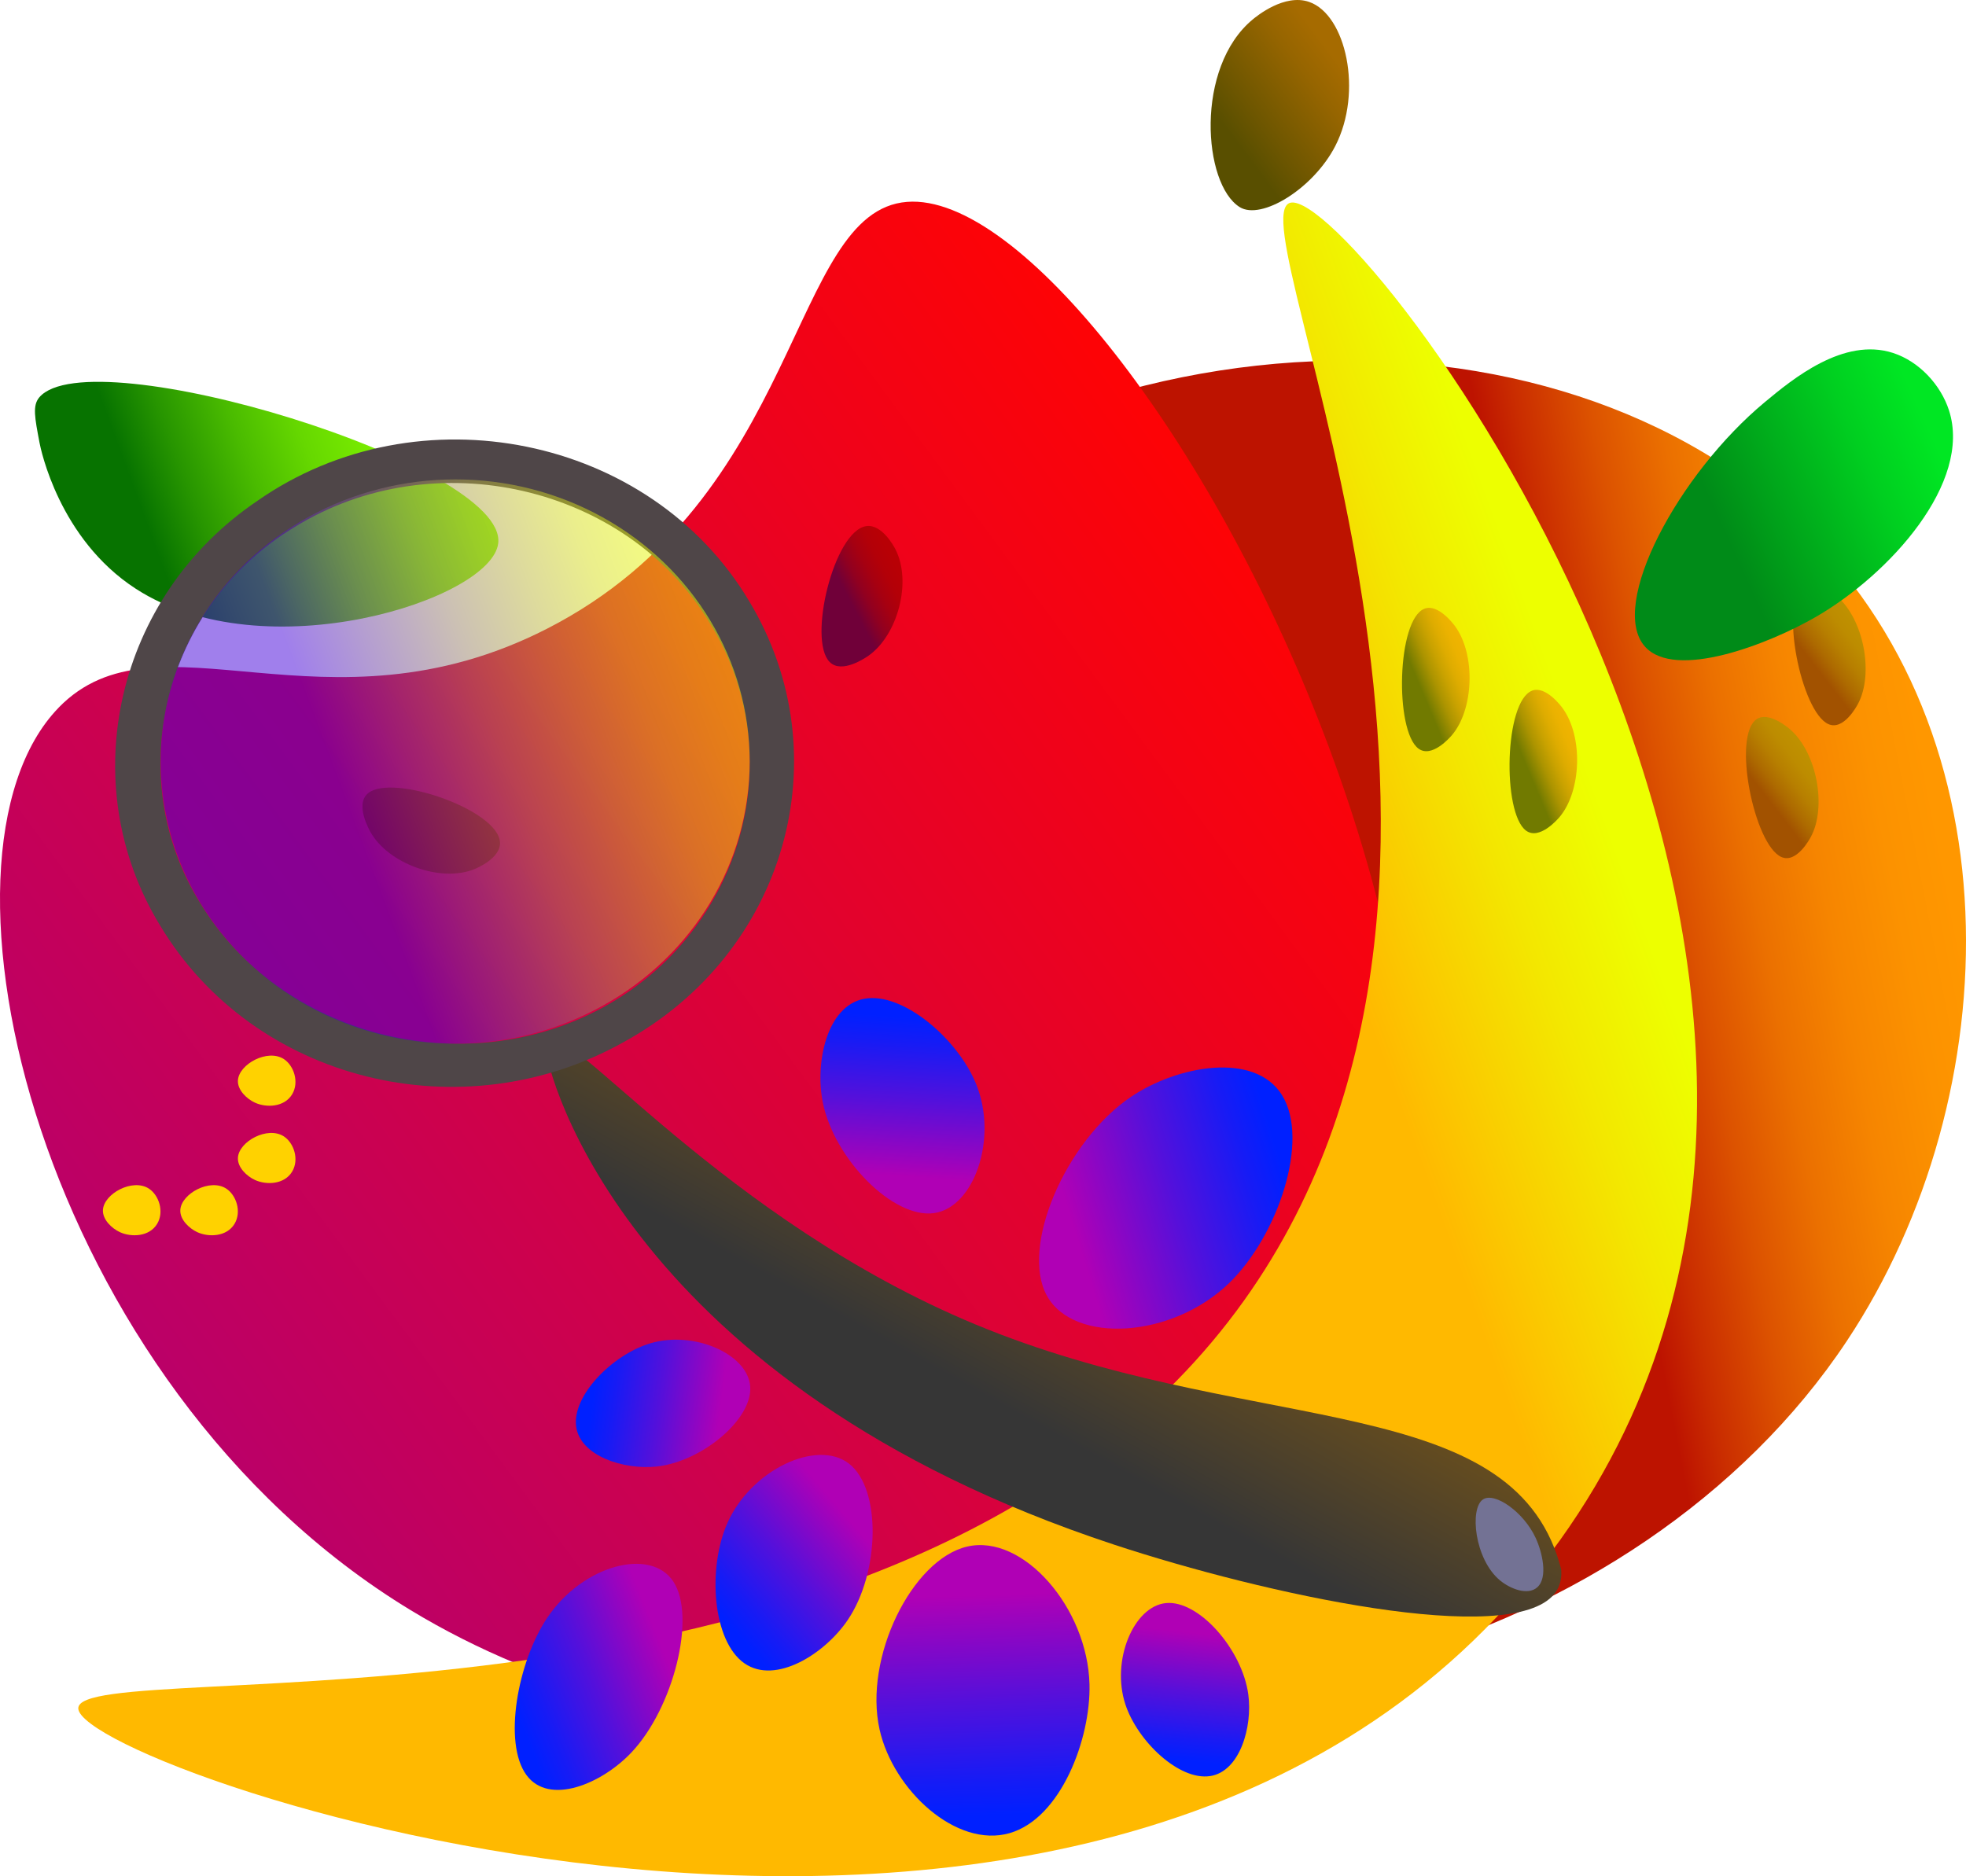 <?xml version="1.0" encoding="UTF-8"?>
<svg xmlns="http://www.w3.org/2000/svg" xmlns:xlink="http://www.w3.org/1999/xlink" viewBox="0 0 756.65 722.22">
    <defs>
        <style>
            .cls-1 {
            fill: url(#linear-gradient-20);
            opacity: .5;
            }

            .cls-1, .cls-2, .cls-3, .cls-4, .cls-5, .cls-6, .cls-7, .cls-8, .cls-9, .cls-10, .cls-11, .cls-12, .cls-13, .cls-14, .cls-15, .cls-16, .cls-17, .cls-18, .cls-19, .cls-20, .cls-21, .cls-22, .cls-23, .cls-24 {
            stroke-width: 0px;
            }

            .cls-2 {
            fill: url(#linear-gradient);
            }

            .cls-3 {
            fill: url(#linear-gradient-11);
            }

            .cls-4 {
            fill: url(#linear-gradient-12);
            }

            .cls-5 {
            fill: url(#linear-gradient-13);
            }

            .cls-6 {
            fill: url(#linear-gradient-10);
            }

            .cls-7 {
            fill: url(#linear-gradient-17);
            }

            .cls-8 {
            fill: url(#linear-gradient-16);
            }

            .cls-9 {
            fill: url(#linear-gradient-19);
            }

            .cls-10 {
            fill: url(#linear-gradient-15);
            }

            .cls-11 {
            fill: url(#linear-gradient-18);
            }

            .cls-12 {
            fill: url(#linear-gradient-14);
            }

            .cls-13 {
            fill: url(#linear-gradient-4);
            }

            .cls-14 {
            fill: url(#linear-gradient-2);
            }

            .cls-15 {
            fill: url(#linear-gradient-3);
            }

            .cls-16 {
            fill: url(#linear-gradient-8);
            }

            .cls-17 {
            fill: url(#linear-gradient-9);
            }

            .cls-18 {
            fill: url(#linear-gradient-7);
            }

            .cls-19 {
            fill: url(#linear-gradient-5);
            }

            .cls-20 {
            fill: url(#linear-gradient-6);
            }

            .cls-21 {
            fill: #4f4648;
            }

            .cls-22 {
            fill: #9e0000;
            }

            .cls-23 {
            fill: #737294;
            }

            .cls-24 {
            fill: #ffd200;
            }
        </style>
        <linearGradient id="linear-gradient" x1="231.22" y1="443.81" x2="756.36" y2="341.51" gradientUnits="userSpaceOnUse">
            <stop offset=".72" stop-color="#bd1300"/>
            <stop offset=".75" stop-color="#ca2d00"/>
            <stop offset=".8" stop-color="#dc5200"/>
            <stop offset=".85" stop-color="#eb7000"/>
            <stop offset=".9" stop-color="#f68500"/>
            <stop offset=".95" stop-color="#fc9200"/>
            <stop offset=".99" stop-color="#ff9700"/>
        </linearGradient>
        <linearGradient id="linear-gradient-2" x1="83.74" y1="567.76" x2="522.02" y2="243.82" gradientUnits="userSpaceOnUse">
            <stop offset="0" stop-color="#ba0069"/>
            <stop offset="1" stop-color="#ff0303"/>
        </linearGradient>
        <linearGradient id="linear-gradient-3" x1="20.22" y1="216.74" x2="187.58" y2="155.12" gradientUnits="userSpaceOnUse">
            <stop offset=".22" stop-color="#077300"/>
            <stop offset=".33" stop-color="#279500"/>
            <stop offset=".47" stop-color="#4abb00"/>
            <stop offset=".6" stop-color="#66d800"/>
            <stop offset=".74" stop-color="#7aed00"/>
            <stop offset=".87" stop-color="#86fa00"/>
            <stop offset=".99" stop-color="#8bff00"/>
        </linearGradient>
        <linearGradient id="linear-gradient-4" x1="68.52" y1="536.32" x2="654.14" y2="323.74" gradientUnits="userSpaceOnUse">
            <stop offset=".77" stop-color="#ffb900"/>
            <stop offset=".88" stop-color="#f3e700"/>
            <stop offset=".95" stop-color="#edff00"/>
        </linearGradient>
        <linearGradient id="linear-gradient-5" x1="474.19" y1="52.74" x2="516.88" y2="20.86" gradientUnits="userSpaceOnUse">
            <stop offset="0" stop-color="#594f00"/>
            <stop offset=".22" stop-color="#6d5600"/>
            <stop offset=".7" stop-color="#966500"/>
            <stop offset=".94" stop-color="#a66b00"/>
        </linearGradient>
        <linearGradient id="linear-gradient-6" x1="323.18" y1="654.03" x2="512.01" y2="311.51" gradientUnits="userSpaceOnUse">
            <stop offset=".33" stop-color="#363636"/>
            <stop offset=".54" stop-color="#6d501b"/>
            <stop offset=".72" stop-color="#966307"/>
            <stop offset=".82" stop-color="#a66b00"/>
        </linearGradient>
        <linearGradient id="linear-gradient-7" x1="416.8" y1="480.6" x2="492.03" y2="436.61" gradientTransform="translate(115.93 -89.65) rotate(13.07)" gradientUnits="userSpaceOnUse">
            <stop offset="0" stop-color="#b000b5"/>
            <stop offset=".46" stop-color="#5410db"/>
            <stop offset=".8" stop-color="#171bf5"/>
            <stop offset=".96" stop-color="#0020ff"/>
        </linearGradient>
        <linearGradient id="linear-gradient-8" x1="693.48" y1="258.2" x2="715.6" y2="241.13" gradientUnits="userSpaceOnUse">
            <stop offset=".18" stop-color="#a25200"/>
            <stop offset=".37" stop-color="#ad6a00"/>
            <stop offset=".59" stop-color="#b77f00"/>
            <stop offset=".8" stop-color="#bd8c00"/>
            <stop offset="1" stop-color="#bf9100"/>
        </linearGradient>
        <linearGradient id="linear-gradient-9" x1="637.11" y1="217.48" x2="748.51" y2="166.68" gradientUnits="userSpaceOnUse">
            <stop offset=".24" stop-color="#008b18"/>
            <stop offset=".3" stop-color="#009318"/>
            <stop offset=".74" stop-color="#00cf20"/>
            <stop offset=".96" stop-color="#00e723"/>
        </linearGradient>
        <linearGradient id="linear-gradient-10" x1="542.17" y1="264.72" x2="566.15" y2="254.63" gradientUnits="userSpaceOnUse">
            <stop offset=".16" stop-color="#717a00"/>
            <stop offset=".24" stop-color="#868300"/>
            <stop offset=".39" stop-color="#ac9400"/>
            <stop offset=".55" stop-color="#c9a200"/>
            <stop offset=".7" stop-color="#deac00"/>
            <stop offset=".85" stop-color="#ebb200"/>
            <stop offset=".99" stop-color="#f0b400"/>
        </linearGradient>
        <linearGradient id="linear-gradient-11" x1="319.09" y1="235.08" x2="346.73" y2="220.68" gradientUnits="userSpaceOnUse">
            <stop offset=".28" stop-color="#700039"/>
            <stop offset=".31" stop-color="#740035"/>
            <stop offset=".48" stop-color="#910020"/>
            <stop offset=".66" stop-color="#a60011"/>
            <stop offset=".83" stop-color="#b30008"/>
            <stop offset=".99" stop-color="#b80005"/>
        </linearGradient>
        <linearGradient id="linear-gradient-12" x1="297.44" y1="450.35" x2="372.67" y2="406.36" gradientTransform="translate(-50.27 447.91) rotate(-54.96) scale(.74 .72) skewX(.29)" xlink:href="#linear-gradient-7"/>
        <linearGradient id="linear-gradient-13" x1="98.16" y1="536.22" x2="173.39" y2="492.23" gradientTransform="translate(463.61 955.1) rotate(170.73) scale(.74 .72) skewX(.29)" xlink:href="#linear-gradient-7"/>
        <linearGradient id="linear-gradient-14" x1="161.05" y1="648.65" x2="236.28" y2="604.66" gradientTransform="translate(118.3 893.05) rotate(-140.31) scale(.6 .57) skewX(.58)" xlink:href="#linear-gradient-7"/>
        <linearGradient id="linear-gradient-15" x1="-321.41" y1="882.18" x2="-246.18" y2="838.19" gradientTransform="translate(738.34 1087.09) rotate(128.25) scale(.6 .57) skewX(.58)" xlink:href="#linear-gradient-7"/>
        <linearGradient id="linear-gradient-16" x1="11.03" y1="467.93" x2="86.26" y2="423.94" gradientTransform="translate(723.63 832.65) rotate(128.64) scale(1.15 .85) skewX(2.64)" xlink:href="#linear-gradient-7"/>
        <linearGradient id="linear-gradient-17" x1="208.45" y1="496.14" x2="283.68" y2="452.15" gradientTransform="translate(362.11 1041.69) rotate(-176.43) scale(.7 .81) skewX(-2.07)" xlink:href="#linear-gradient-7"/>
        <linearGradient id="linear-gradient-18" x1="675.37" y1="309.36" x2="697.5" y2="292.29" xlink:href="#linear-gradient-8"/>
        <linearGradient id="linear-gradient-19" x1="583.57" y1="296.28" x2="607.55" y2="286.19" xlink:href="#linear-gradient-10"/>
        <linearGradient id="linear-gradient-20" x1="75.85" y1="330.43" x2="288.07" y2="250.75" gradientUnits="userSpaceOnUse">
            <stop offset=".27" stop-color="#4200d9"/>
            <stop offset=".4" stop-color="#6b3ea3"/>
            <stop offset=".55" stop-color="#99826a"/>
            <stop offset=".69" stop-color="#bdb73c"/>
            <stop offset=".8" stop-color="#d7de1b"/>
            <stop offset=".9" stop-color="#e7f607"/>
            <stop offset=".95" stop-color="#edff00"/>
        </linearGradient>
    </defs>
    <g id="Layer_1" data-name="Layer 1">
        <path class="cls-2" d="m268.82,253.48c-13.61,20.33-59.46,94.28-44.07,192.12,2.93,18.63,19.4,123.36,107.59,175.09,113.9,66.81,298.26,16.38,378.5-104.57,62.57-94.31,67.15-239.53-24.63-319.79-101.65-88.89-299-78.43-417.39,57.15h0Z"/>
        <path class="cls-14" d="m22.56,272.42c-55.64,57.31-7.58,260.51,135.46,347.38,102.79,62.42,253.71,64.22,331.74-12.89,154.26-152.44-54.57-535.98-140.69-529.2-45.32,3.57-39.98,113.91-138.53,164.3-85.7,43.82-149.85-8.89-187.99,30.4h0Z"/>
        <path class="cls-15" d="m15.13,152.95c19.57-23,180.21,25.74,176.62,56.19-2.55,21.65-89.93,49.59-139.46,17.51-29.59-19.16-36.64-53.89-37.09-56.29-1.8-9.57-2.76-14.25-.07-17.41Z"/>
        <path class="cls-13" d="m496.62,78.05c25.1-6.3,258.77,298.18,103.84,514.73C436.56,821.86,31.21,682.16,30.13,657.69c-.96-21.71,315.15,22.42,445.72-153.03,124.02-166.65-1.5-421.03,20.77-426.62h0Z"/>
        <path class="cls-19" d="m503.88.75c14.17,4.92,20.73,34.66,10.03,55.45-8.48,16.48-28.49,28.69-36.78,23.53-14.16-8.82-17.34-53.8,5.02-72.26,1.49-1.23,12.17-10.05,21.74-6.72h0Z"/>
        <path class="cls-20" d="m600.85,604.17c.23,2.7-.08,6.26-2.67,9.44-16.99,20.8-111.62.02-169.3-18.98-186.39-61.41-218.77-180.58-219.08-192.66-.02-.74.06-1.61.75-2.15,8.48-6.7,68.15,69.8,164.81,109.98,101.42,42.15,198.93,25.78,222.79,85.94,1.39,3.51,2.23,6.51,2.7,8.44Z"/>
        <path class="cls-18" d="m493.37,421.5c10.9,17.38-1.62,54.22-20.21,72.31-22.08,21.49-59.94,23.59-70.22,5-10.45-18.89,7.3-59.72,32.38-76.63,17.85-12.03,47.55-17.45,58.05-.69h0Z"/>
        <path class="cls-16" d="m694.24,225.65c-9.55,6.24-1.07,48.37,9.43,53.08,5.83,2.62,10.94-6.9,11.39-7.75,6.14-11.42,2.39-32.32-7.99-41.36-.75-.65-8.2-7-12.84-3.97h.01Z"/>
        <path class="cls-17" d="m750.12,158.01c8.89,27.71-22.68,62.95-51.27,79.47-18.1,10.46-54.14,24.48-65.78,11.39-14.18-15.96,12.92-66.49,46.17-94.09,10.59-8.79,30.24-25.1,49.32-18.92,10.1,3.28,18.4,12.32,21.56,22.15h0Z"/>
        <path class="cls-21" d="m288.31,231.37c35.86,59.49,14.14,135.51-48.18,169.72-62.42,35.03-142.45,15.24-178.51-44.82-33.53-54.87-16.89-126.81,37.42-163.46,61.93-43.31,151.37-25.16,189.28,38.58h0Zm-15.2,8.37c-31.84-52.89-105.94-70-159.67-36.89-50.52,30.32-66.78,96.05-36.33,144.89,30.97,50.92,101.22,69.32,154.96,40.06,53.96-29.44,72.7-97.04,41.06-148.05h0Z"/>
        <path class="cls-6" d="m548.28,234.3c-10.68,4.01-11.59,46.97-2.37,53.86,5.12,3.82,12.18-4.35,12.81-5.08,8.48-9.81,9.38-31.02,1.23-42.11-.59-.8-6.48-8.62-11.66-6.68h-.01Z"/>
        <path class="cls-3" d="m333.41,202.52c-12.41,1.79-22.6,43.71-14.11,52.3,4.71,4.77,14.11-1.82,14.95-2.41,11.28-7.92,16.8-28.52,10.35-41.02-.46-.9-5.16-9.74-11.18-8.87h-.01Z"/>
        <path class="cls-22" d="m192.43,324.27c-.62-12.52-41.41-26.59-50.76-18.93-5.19,4.25.5,14.21,1.01,15.11,6.83,11.97,26.83,19.39,39.87,14.13.94-.38,10.18-4.23,9.88-10.31Z"/>
        <path class="cls-24" d="m91.57,415.86c.39-6.23,11.43-12.26,17.69-8.17,3.82,2.5,5.98,8.84,3.19,13.53-2.99,5.02-9.93,5.24-14.3,3.25-3.18-1.45-6.81-4.88-6.58-8.62Z"/>
        <path class="cls-24" d="m91.57,445.62c.39-6.23,11.43-12.26,17.69-8.17,3.82,2.5,5.98,8.84,3.19,13.53-2.99,5.02-9.93,5.24-14.3,3.25-3.18-1.45-6.81-4.88-6.58-8.62Z"/>
        <path class="cls-24" d="m69.4,465.72c.39-6.23,11.43-12.26,17.69-8.17,3.82,2.5,5.98,8.84,3.19,13.53-2.99,5.02-9.93,5.24-14.3,3.25-3.18-1.45-6.81-4.88-6.58-8.62Z"/>
        <path class="cls-24" d="m39.62,465.72c.39-6.23,11.43-12.26,17.69-8.17,3.82,2.5,5.98,8.84,3.19,13.53-2.99,5.02-9.93,5.24-14.3,3.25-3.18-1.45-6.81-4.88-6.58-8.62Z"/>
        <path class="cls-23" d="m577.32,608.37c-9.82-8.1-11.83-27.75-6.54-31.2,4.47-2.91,15.58,4.79,20.22,14.78,2.51,5.39,4.92,15.29.62,19.09-3.63,3.21-10.34.6-14.3-2.67Z"/>
        <path class="cls-4" d="m332.53,384.49c14.82-2.87,36.22,15.46,43.24,33.01,8.34,20.83-.87,47.35-16.33,49.48-15.71,2.16-38.35-20.81-42.75-42.5-3.13-15.43,1.54-37.23,15.83-39.99h0Z"/>
        <path class="cls-5" d="m286.53,640.3c-12.4-8.6-14.24-36.72-6.59-54,9.08-20.52,34.49-32.46,46.81-22.89,12.53,9.73,11.9,41.98-.54,60.27-8.85,13.02-27.72,24.91-39.68,16.61h0Z"/>
        <path class="cls-12" d="m221.73,549.03c-1.52-11.97,14.16-27.62,28.48-31.91,17-5.09,37.62,4.17,38.52,16.59.91,12.63-18.53,28.92-36,30.82-12.44,1.35-29.54-3.96-31-15.5h0Z"/>
        <path class="cls-10" d="m465.71,683.68c-11.93,1.82-27.97-13.47-32.61-27.67-5.51-16.87,3.22-37.71,15.63-38.92,12.61-1.23,29.37,17.8,31.71,35.22,1.66,12.4-3.22,29.63-14.72,31.38h0Z"/>
        <path class="cls-8" d="m388.59,705.64c-20.53,5.92-44.83-16.55-50.06-39.84-6.21-27.65,12.44-65.47,33.65-70.45,21.56-5.07,46.41,23.65,47.13,53,.52,20.88-10.93,51.59-30.73,57.29h0Z"/>
        <path class="cls-7" d="m202.61,683.28c-9.06-12.34-3.43-43.5,8.02-60.56,13.59-20.26,39.82-27.26,48.55-13.87,8.88,13.61-.07,48.69-16.14,65.72-11.44,12.12-31.7,20.62-40.43,8.71h0Z"/>
        <path class="cls-11" d="m676.13,276.8c-9.55,6.24-1.07,48.37,9.43,53.08,5.83,2.62,10.94-6.9,11.39-7.75,6.14-11.42,2.39-32.32-7.99-41.36-.75-.65-8.2-7-12.84-3.97h.01Z"/>
        <path class="cls-9" d="m589.67,265.86c-10.68,4.01-11.59,46.97-2.37,53.86,5.12,3.82,12.18-4.35,12.81-5.08,8.48-9.81,9.38-31.02,1.23-42.11-.59-.8-6.48-8.62-11.66-6.68h-.01Z"/>
    </g>
    <g id="Layer_2" data-name="Layer 2">
        <ellipse class="cls-1" cx="175.19" cy="293.14" rx="113.34" ry="108.6"/>
    </g>
</svg>